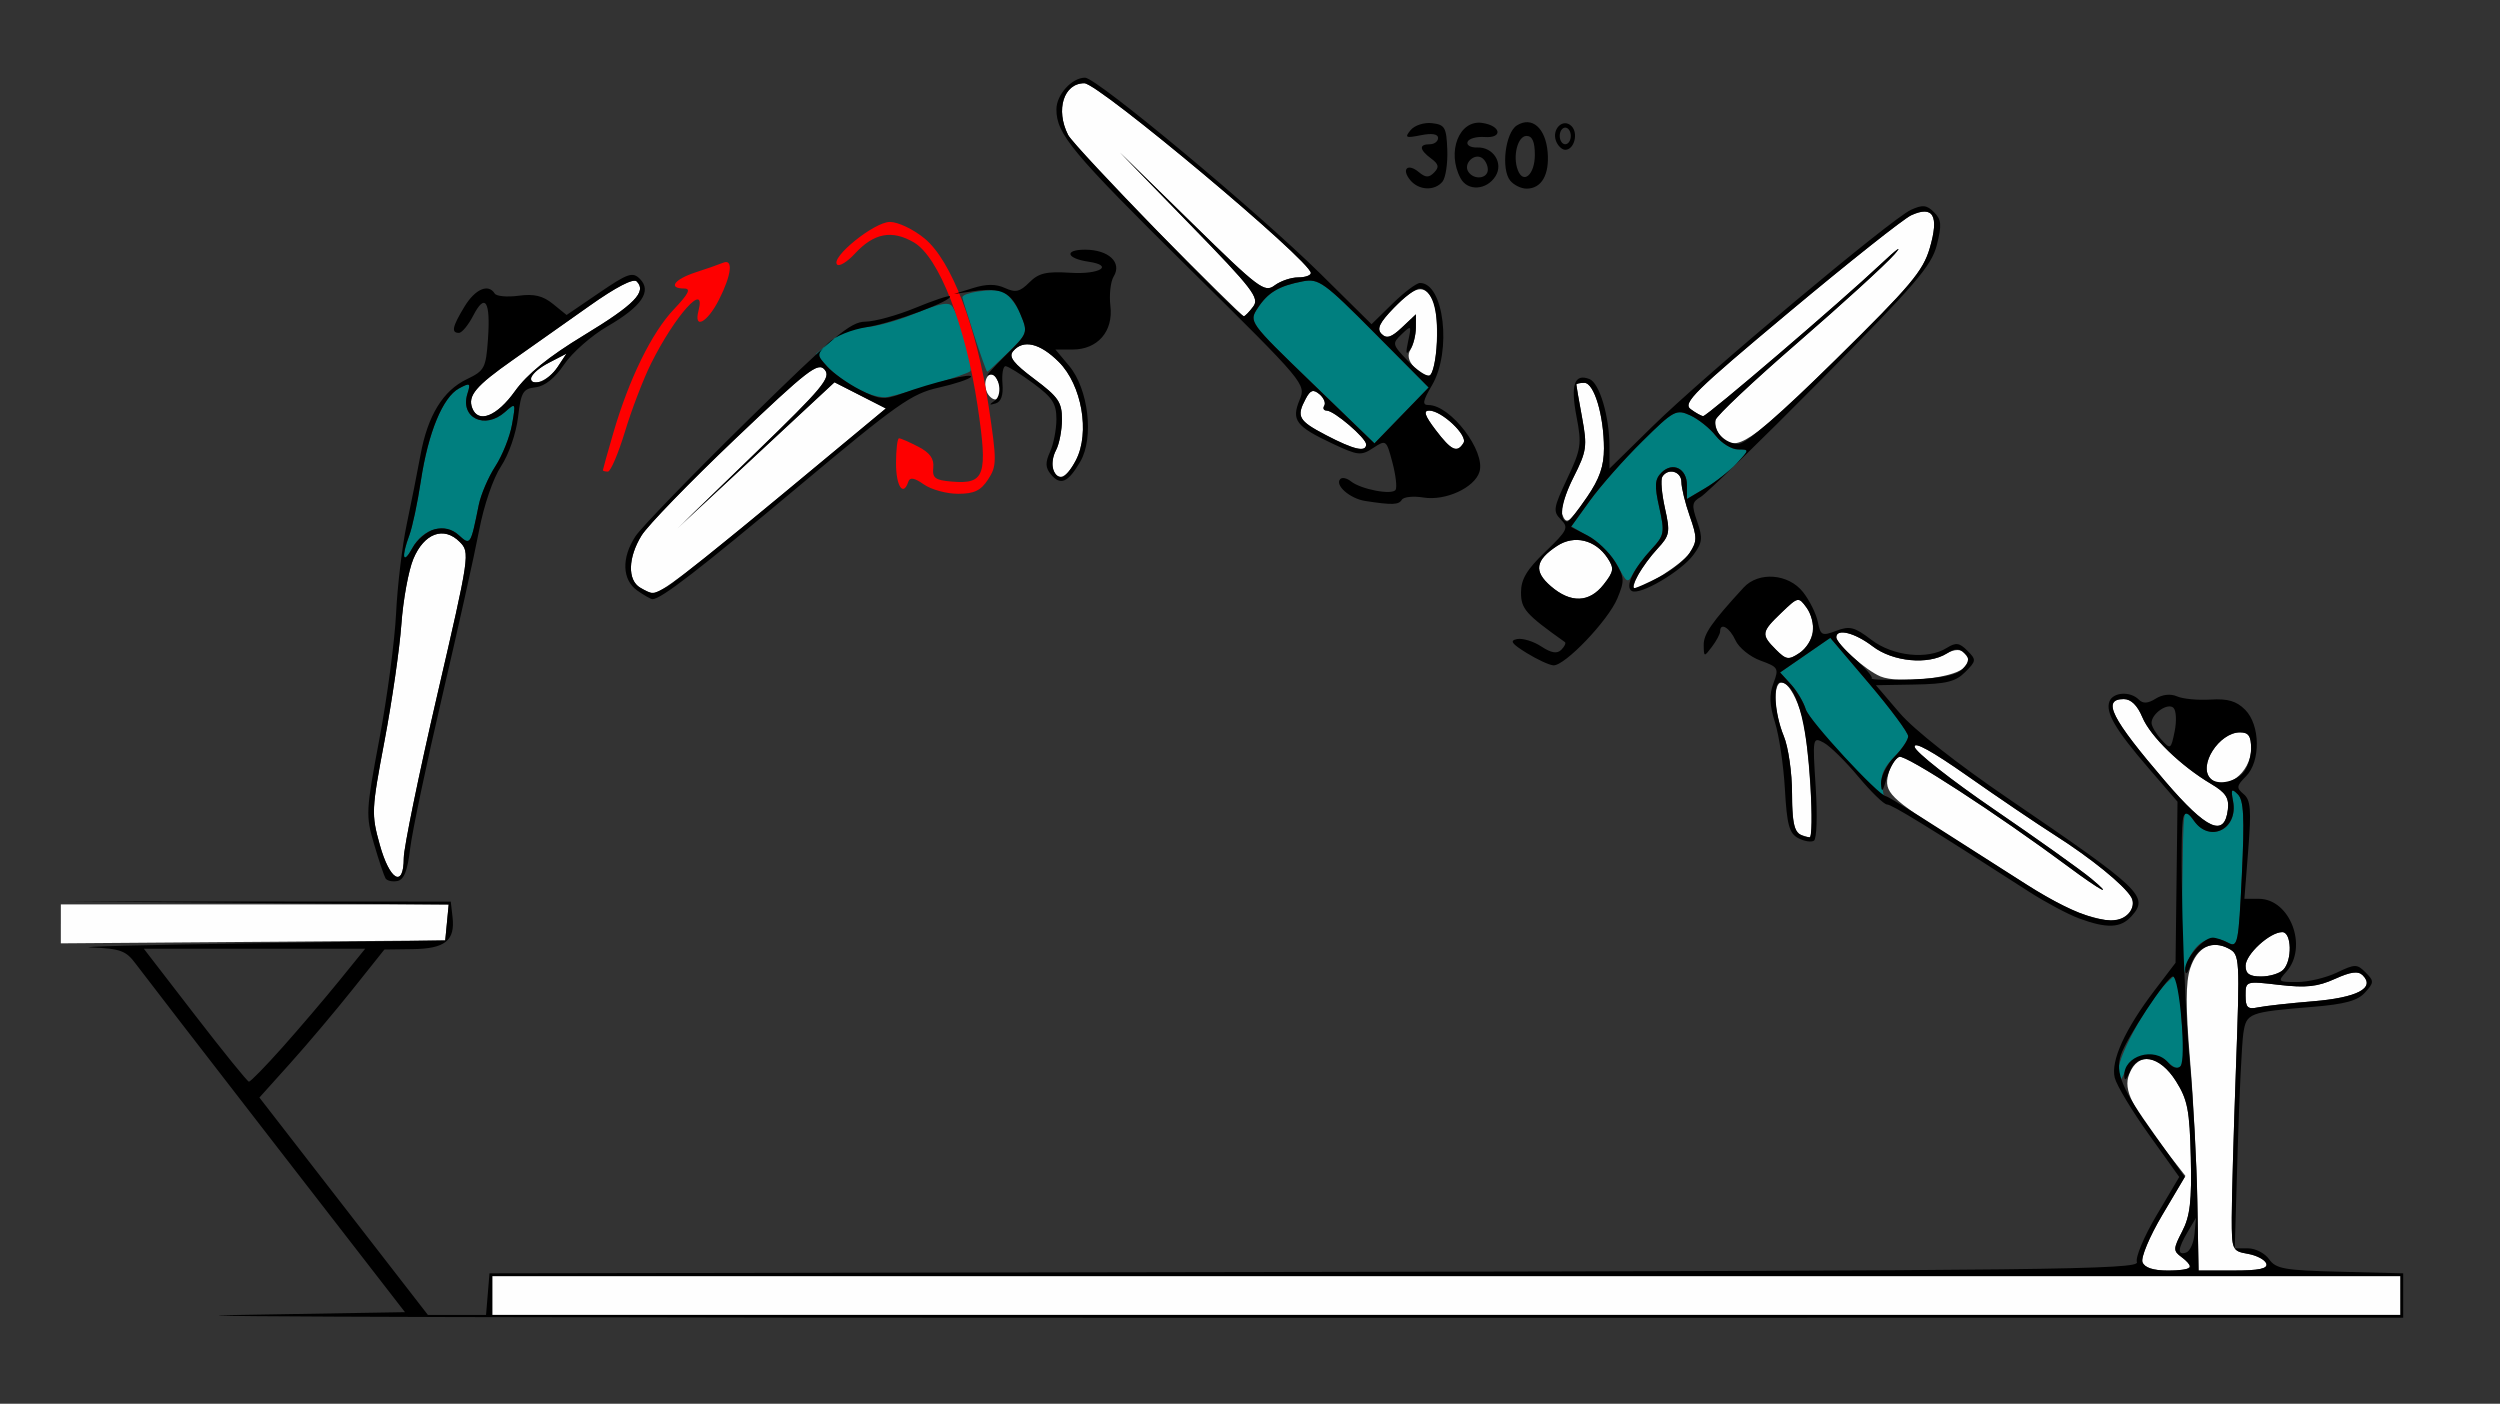 <?xml version="1.0" encoding="UTF-8" standalone="no"?>
<!-- Created with Inkscape (http://www.inkscape.org/) -->

<svg
   xmlns:dc="http://purl.org/dc/elements/1.1/"
   xmlns:cc="http://creativecommons.org/ns#"
   xmlns:rdf="http://www.w3.org/1999/02/22-rdf-syntax-ns#"
   xmlns:svg="http://www.w3.org/2000/svg"
   xmlns="http://www.w3.org/2000/svg"
   xmlns:sodipodi="http://sodipodi.sourceforge.net/DTD/sodipodi-0.dtd"
   xmlns:inkscape="http://www.inkscape.org/namespaces/inkscape"
   id="svg3366"
   version="1.1"
   inkscape:version="0.91 r13725"
   width="422.43"
   height="237.188"
   viewBox="0 0 422.43 237.188"
   sodipodi:docname="bb930403.svg">
  <rect x="0" y="0" width="422.43" height="237.188" fill="#333333" stroke="none"/>
  <defs
     id="defs3370" />
  <sodipodi:namedview
     pagecolor="#ffffff"
     bordercolor="#666666"
     borderopacity="1"
     objecttolerance="10"
     gridtolerance="10"
     guidetolerance="10"
     inkscape:pageopacity="0"
     inkscape:pageshadow="2"
     inkscape:window-width="1763"
     inkscape:window-height="819"
     id="namedview3368"
     showgrid="false"
     inkscape:zoom="1.9109584"
     inkscape:cx="239.71498"
     inkscape:cy="125.87409"
     inkscape:window-x="0"
     inkscape:window-y="0"
     inkscape:window-maximized="0"
     inkscape:current-layer="svg3366" />
  <g
     id="g3376">
    <path
       style="fill:#fefefe"
       d="m 83.178,218.906 0,-3.281 161.215,0 161.215,0 0,3.281 0,3.281 -161.215,0 -161.215,0 0,-3.281 z m 278.84,-5.632 c -0.299,-0.78 1.205,-4.359 3.358,-7.995 l 3.898,-6.582 -2.722,-3.489 c -6.374,-8.169 -7.792,-11.022 -6.792,-13.66 1.472,-3.885 5.085,-3.364 7.92,1.142 1.967,3.125 2.313,4.908 2.503,12.891 0.175,7.372 -0.12,9.919 -1.446,12.477 -1.529,2.948 -1.541,3.305 -0.155,4.322 2.369,1.738 1.811,2.308 -2.256,2.308 -2.495,0 -3.95,-0.477 -4.308,-1.413 z m 9.28,-10.073 c -0.109,-6.315 -0.663,-17.085 -1.232,-23.931 -0.766,-9.213 -0.76,-13.283 0.021,-15.658 1.182,-3.592 3.656,-4.852 6.514,-3.318 1.86,0.998 1.889,1.493 1.204,20.443 -0.386,10.681 -0.702,21.944 -0.702,25.031 0,5.464 0.071,5.624 2.727,6.094 1.5,0.265 2.902,1.01 3.115,1.654 0.284,0.855 -1.21,1.171 -5.53,1.17 l -5.919,-0.002 -0.197,-11.483 z m 8.141,-34.994 c 0,-2.451 0.007,-2.453 5.696,-1.791 4.497,0.524 6.471,0.313 9.377,-1.002 2.725,-1.233 3.954,-1.391 4.732,-0.611 2.146,2.153 -0.964,3.775 -8.408,4.387 -3.955,0.325 -8.137,0.789 -9.293,1.03 -1.757,0.367 -2.103,0.036 -2.103,-2.014 z m 0,-5.014 c 0,-1.936 4.093,-5.693 6.201,-5.693 1.598,0 1.714,4.81 0.154,6.375 -0.617,0.619 -2.299,1.125 -3.738,1.125 -1.961,0 -2.617,-0.453 -2.617,-1.807 z m -369.159,-7.087 0,-3.293 32.769,0 32.769,0 -0.293,3.047 -0.293,3.047 -32.477,0.247 -32.477,0.247 0,-3.293 z m 341.012,-1.861 c -1.859,-0.686 -5.644,-2.7 -8.411,-4.474 -2.767,-1.774 -8.605,-5.478 -12.974,-8.23 -10.617,-6.689 -11.605,-7.666 -10.842,-10.715 0.34,-1.358 1.172,-2.682 1.849,-2.943 1.08,-0.416 16.528,9.617 28.576,18.559 5.572,4.136 7.832,5.313 3.845,2.003 -1.765,-1.465 -9.125,-6.708 -16.355,-11.651 -7.23,-4.943 -13.285,-9.702 -13.454,-10.576 -0.201,-1.037 2.901,0.665 8.927,4.896 5.079,3.567 11.736,8.076 14.794,10.021 6.066,3.858 11.657,8.403 12.876,10.465 1.04,1.76 -0.954,4.043 -3.459,3.959 -1.094,-0.036 -3.51,-0.628 -5.369,-1.314 z M 64.17,142.734 c -1.437,-5.174 -1.405,-5.88 0.808,-17.578 1.268,-6.703 2.548,-15.562 2.845,-19.688 0.297,-4.125 1.207,-9.091 2.024,-11.036 1.823,-4.343 5.143,-5.564 7.821,-2.878 1.771,1.777 1.719,2.131 -3.823,26.05 -3.091,13.337 -5.619,25.66 -5.619,27.384 0,5.136 -2.367,3.819 -4.055,-2.255 z m 239.802,-1.793 c -0.774,-0.313 -1.168,-2.624 -1.168,-6.843 0,-3.541 -0.623,-7.864 -1.402,-9.736 C 300.631,122.512 300,119.719 300,118.155 c 0,-4.863 2.698,-3.183 4.468,2.782 1.16,3.91 2.229,20.657 1.312,20.551 -0.352,-0.041 -1.166,-0.287 -1.808,-0.547 z m 61.916,-8.894 c -9.161,-10.684 -10.794,-13.922 -7.022,-13.922 1.213,0 2.299,1.061 3.132,3.062 1.356,3.256 6.496,8.242 11.626,11.278 2.456,1.454 3.053,2.361 2.829,4.298 -0.555,4.801 -3.551,3.464 -10.564,-4.716 z m 7.632,-0.485 c -2.16,-2.167 1.441,-7.812 4.984,-7.812 1.444,0 1.869,0.625 1.869,2.746 0,4.129 -4.484,7.444 -6.854,5.067 z M 317.757,114.303 c -2.557,-1.065 -7.477,-5.451 -7.477,-6.666 0,-1.521 3.165,-0.709 6.158,1.582 3.4,2.602 9.369,3.171 12.523,1.195 2.551,-1.598 4.853,0.465 2.774,2.486 -1.775,1.726 -10.983,2.65 -13.979,1.403 z m -17.689,-4.547 c -2.53,-2.538 -2.467,-2.961 0.935,-6.221 2.827,-2.709 2.895,-2.723 4.245,-0.879 1.84,2.514 1.285,6.046 -1.209,7.698 -1.828,1.21 -2.231,1.15 -3.972,-0.597 z M 262.045,99.054 c -2.924,-2.523 -2.634,-4.382 1.061,-6.811 2.905,-1.91 6.487,-1.044 8.532,2.063 1.138,1.729 1.06,2.258 -0.662,4.453 -2.427,3.095 -5.566,3.199 -8.931,0.295 z m -153.868,0.246 c -2.172,-1.269 -2.072,-5.09 0.232,-8.828 1.027,-1.667 8.128,-8.99 15.78,-16.274 12.347,-11.753 14.054,-13.073 15.166,-11.73 1.1,1.33 -0.337,3.053 -11.808,14.164 l -13.061,12.65 13.256,-12.346 13.256,-12.346 4.344,2.214 4.344,2.214 -17.442,14.475 c -15.765,13.084 -20.562,16.743 -21.964,16.757 -0.257,0.003 -1.203,-0.425 -2.103,-0.951 z m 168.539,-2.034 c 0.595,-1.16 2.098,-3.204 3.34,-4.542 2.089,-2.25 2.184,-2.766 1.27,-6.858 -0.544,-2.434 -0.746,-4.819 -0.448,-5.301 0.957,-1.553 3.233,-0.932 3.233,0.881 0,0.966 0.636,3.564 1.413,5.773 1.263,3.59 1.261,4.247 -0.014,6.2 -1.211,1.854 -7.643,5.958 -9.338,5.958 -0.296,0 -0.051,-0.949 0.544,-2.109 z M 263.926,86.814 c -0.276,-0.721 0.596,-3.484 1.937,-6.14 2.251,-4.457 2.364,-5.235 1.466,-10.111 -0.535,-2.905 -0.973,-5.416 -0.973,-5.579 0,-0.163 0.611,-0.297 1.358,-0.297 1.653,0 3.303,5.522 3.31,11.081 0.004,2.986 -0.743,5.141 -2.843,8.203 -3.109,4.532 -3.506,4.798 -4.254,2.842 z m -85.99,-7.522 c -0.28,-0.733 -0.057,-2.182 0.497,-3.22 0.554,-1.038 1.007,-3.383 1.007,-5.211 0,-2.895 -0.6,-3.774 -4.641,-6.801 -3.579,-2.681 -4.409,-3.757 -3.624,-4.706 1.703,-2.058 4.556,-1.388 7.755,1.821 3.871,3.883 5.271,11.933 2.882,16.569 -1.598,3.1 -3.058,3.683 -3.874,1.547 z m 46.129,-5.76 c -4.673,-2.44 -5.056,-3.125 -3.439,-6.154 0.795,-1.489 1.272,-1.647 2.326,-0.77 0.73,0.607 1.096,1.478 0.814,1.936 -0.282,0.457 -0.099,0.831 0.406,0.831 1.246,0 6.669,4.642 6.669,5.708 0,1.386 -2.05,0.917 -6.776,-1.551 z m 18.521,-0.876 c -1.841,-2.421 -2.129,-3.281 -1.098,-3.281 2.114,0 6.579,4.211 5.802,5.471 -1.079,1.752 -2.051,1.299 -4.704,-2.19 z m 48.105,0.983 c -0.619,-0.749 -0.986,-1.952 -0.815,-2.673 0.171,-0.722 6.409,-6.595 13.862,-13.051 7.453,-6.457 14.807,-13.164 16.342,-14.905 1.535,-1.741 0.483,-0.99 -2.336,1.67 -6.624,6.247 -29.268,25.626 -29.948,25.63 -0.287,0.002 -1.239,-0.524 -2.116,-1.169 -1.405,-1.033 0.57,-2.98 16.666,-16.436 10.043,-8.396 19.312,-15.746 20.599,-16.334 3.73,-1.705 4.736,0.072 3.136,5.542 -1.141,3.903 -3.225,6.375 -15.838,18.791 -14.523,14.296 -17.045,15.965 -19.551,12.936 z M 79.799,68.963 c -0.803,-2.099 0.578,-3.738 6.866,-8.154 3.203,-2.249 9.021,-6.354 12.928,-9.122 4.486,-3.178 7.431,-4.704 7.992,-4.141 1.748,1.754 -0.371,3.92 -8.904,9.099 -6.004,3.644 -9.588,6.549 -11.674,9.463 -3.042,4.249 -6.196,5.499 -7.207,2.856 z m 86.911,-2.825 c -0.763,-1.994 0.59,-3.88 1.617,-2.254 1.102,1.745 1.034,3.616 -0.132,3.616 -0.53,0 -1.198,-0.613 -1.485,-1.361 z M 89.72,63.843 c 0,-0.54 1.351,-1.683 3.002,-2.539 l 3.002,-1.557 -1.478,2.236 c -1.542,2.334 -4.525,3.56 -4.525,1.86 z M 238.998,62.111 c -1.042,-1.155 -1.245,-2.121 -0.647,-3.07 0.48,-0.762 0.879,-2.408 0.887,-3.658 l 0.014,-2.273 -2.349,2.214 c -1.81,1.706 -2.603,1.959 -3.456,1.103 -0.853,-0.856 -0.38,-1.864 2.065,-4.394 3.631,-3.758 5.122,-4.073 6.557,-1.384 1.253,2.348 0.824,12.362 -0.549,12.815 -0.552,0.182 -1.687,-0.427 -2.523,-1.354 z M 195.65,39.141 c -7.777,-7.863 -14.606,-15.218 -15.176,-16.345 -2.151,-4.256 -0.74,-8.734 2.752,-8.734 2.407,0 38.269,30.049 38.269,32.065 0,0.411 -0.971,0.747 -2.158,0.747 -1.187,0 -2.974,0.611 -3.972,1.358 -1.69,1.265 -2.643,0.545 -13.964,-10.547 L 189.252,25.781 201.12,37.969 c 10.552,10.837 11.732,12.369 10.645,13.828 -0.673,0.902 -1.392,1.641 -1.599,1.641 -0.207,0 -6.739,-6.434 -14.516,-14.297 z"
       id="path3386"
       inkscape:connector-curvature="0" />
    <path
       style="fill:#007f7f"
       d="m 357.958,180.882 c -0.016,-2.749 5.607,-12.709 8.599,-15.234 1.859,-1.568 2.023,-2.66 2.182,-14.531 0.212,-15.754 0.114,-15.097 1.874,-12.575 2.754,3.944 7.628,1.653 6.712,-3.155 -0.391,-2.053 -0.264,-2.236 0.805,-1.164 1.003,1.007 1.146,3.861 0.679,13.638 -0.56,11.737 -0.679,12.317 -2.352,11.419 -5.149,-2.764 -8.786,3.49 -7.81,13.429 0.723,7.364 0.154,9.044 -2.308,6.809 -2.315,-2.102 -5.762,-1.42 -7.19,1.421 l -1.178,2.344 -0.014,-2.399 z m -45.972,-52.484 c -3.431,-3.564 -6.529,-7.439 -6.883,-8.611 -0.355,-1.172 -1.47,-3.038 -2.48,-4.145 l -1.835,-2.014 4.24,-2.926 4.24,-2.926 6.581,7.752 c 3.62,4.264 6.581,8.26 6.581,8.882 4e-5,0.621 -1.096,2.228 -2.435,3.572 -1.706,1.712 -2.304,3.127 -1.999,4.73 0.24,1.258 0.389,2.26 0.332,2.227 -0.057,-0.034 -2.911,-2.977 -6.343,-6.54 z m -38.572,-32.679 c -0.862,-1.672 -2.991,-3.882 -4.732,-4.913 l -3.165,-1.873 3.165,-4.389 c 1.741,-2.414 5.698,-6.89 8.793,-9.947 5.339,-5.273 5.757,-5.499 8.132,-4.414 1.377,0.629 3.317,2.181 4.311,3.449 0.994,1.267 2.691,2.304 3.771,2.304 1.932,0 1.929,0.038 -0.239,2.352 -1.212,1.294 -3.598,3.178 -5.303,4.187 l -3.1,1.835 0,-2.342 c 0,-2.822 -2.424,-4.003 -4.318,-2.103 -1.122,1.125 -1.187,2.191 -0.358,5.898 0.939,4.203 0.851,4.698 -1.237,6.958 -1.236,1.338 -2.676,3.244 -3.201,4.234 -0.88,1.663 -1.073,1.567 -2.52,-1.238 z M 68.262,94.045 c -0.021,-0.611 0.384,-2.222 0.899,-3.581 0.515,-1.359 1.395,-5.499 1.955,-9.202 1.238,-8.177 3.709,-14.164 6.455,-15.638 1.857,-0.997 1.987,-0.914 1.413,0.902 -1.288,4.071 2.943,6.123 6.356,3.082 1.806,-1.609 1.828,-1.569 1.179,2.109 -0.364,2.062 -1.632,5.243 -2.818,7.067 -1.186,1.824 -2.451,4.778 -2.811,6.562 -1.374,6.811 -1.405,6.858 -3.366,5.078 -2.358,-2.141 -6.061,-1.118 -7.836,2.164 -0.763,1.411 -1.405,2.066 -1.425,1.455 z M 221.621,64.647 c -10.574,-10.224 -10.615,-10.281 -9.112,-12.582 1.738,-2.66 3.604,-3.765 7.657,-4.533 2.656,-0.503 3.581,0.164 12.055,8.697 l 9.179,9.242 -4.579,4.723 -4.579,4.723 -10.622,-10.271 z m -76.762,1.068 c -1.8,-0.974 -4.109,-2.698 -5.131,-3.832 l -1.859,-2.061 2.613,-2.255 c 1.559,-1.345 3.818,-2.264 5.599,-2.277 1.642,-0.012 5.491,-1.055 8.553,-2.318 4.216,-1.739 5.749,-2.018 6.312,-1.15 1.248,1.924 3.569,10.337 3.006,10.901 -0.514,0.516 -10.206,3.542 -13.952,4.356 -1.028,0.224 -3.342,-0.39 -5.141,-1.364 z m 19.759,-9.016 c -1.1,-3.362 -2.001,-6.27 -2.001,-6.461 0,-0.784 4.961,-1.523 6.637,-0.989 0.993,0.316 2.408,2.021 3.144,3.789 1.317,3.163 1.285,3.266 -2.028,6.494 -1.852,1.804 -3.454,3.28 -3.56,3.28 -0.106,0 -1.093,-2.751 -2.193,-6.113 z"
       id="path3382"
       inkscape:connector-curvature="0" />
    <path
       style="fill:#fe0000"
       d="m 156.108,81.855 c -1.597,-1.122 -2.36,-1.259 -2.622,-0.469 -0.866,2.606 -2.083,0.792 -2.083,-3.105 0,-2.32 0.231,-4.219 0.514,-4.219 0.283,0 1.748,0.64 3.257,1.423 1.95,1.012 2.68,2.028 2.524,3.516 -0.186,1.774 0.291,2.136 3.131,2.374 5.609,0.472 6.116,-1.028 4.345,-12.853 -2.032,-13.565 -6.532,-25.102 -10.752,-27.561 -3.718,-2.167 -6.745,-1.591 -9.968,1.895 -1.282,1.387 -2.632,2.22 -3,1.851 C 140.271,43.522 147.723,37.5 150.372,37.5 c 1.369,0 3.992,1.256 5.876,2.813 4.523,3.74 8.796,14.926 10.8,28.275 1.401,9.33 1.395,10.156 -0.085,12.422 -1.24,1.898 -2.351,2.427 -5.094,2.427 -1.93,0 -4.522,-0.712 -5.761,-1.582 z m -54.238,-2.405 c 0,-0.131 0.798,-2.978 1.773,-6.328 2.648,-9.098 6.479,-16.914 10.222,-20.856 2.493,-2.626 2.935,-3.516 1.746,-3.516 -2.792,0 -1.711,-1.539 1.913,-2.725 1.928,-0.631 4.03,-1.365 4.673,-1.633 1.74,-0.724 1.42,2.063 -0.72,6.27 -1.964,3.862 -4.301,5.107 -3.449,1.838 1.33,-5.101 -3.956,0.786 -8.019,8.93 -1.293,2.591 -3.273,7.759 -4.401,11.484 -1.128,3.725 -2.43,6.773 -2.894,6.773 -0.464,0 -0.844,-0.107 -0.844,-0.237 z"
       id="path3380"
       inkscape:connector-curvature="0" />
    <path
       style="fill:#000000"
       d="M 39.12,222.209 68.427,221.719 46.596,193.527 C 34.59,178.021 23.931,164.205 22.909,162.824 c -1.613,-2.181 -2.596,-2.54 -7.477,-2.727 -3.091,-0.119 9.1,-0.435 27.091,-0.703 l 32.71,-0.487 0.292,-3.035 0.292,-3.035 -32.769,-0.265 -32.769,-0.265 32.944,0.018 32.944,0.018 0.301,2.635 c 0.451,3.949 -1.263,5.325 -6.724,5.398 l -4.792,0.064 -5.368,6.733 c -2.952,3.703 -7.705,9.331 -10.561,12.507 l -5.192,5.775 14.236,18.366 14.236,18.366 4.913,0 4.913,0 0.29,-3.516 0.29,-3.516 139.455,-0.237 c 123.672,-0.211 139.394,-0.397 138.916,-1.647 -0.297,-0.775 1.191,-4.332 3.306,-7.903 l 3.845,-6.493 -5.155,-7.208 c -2.835,-3.964 -5.419,-8.263 -5.742,-9.554 -0.711,-2.843 1.727,-8.198 6.718,-14.755 l 3.556,-4.671 0.165,-13.61 0.165,-13.61 -4.853,-5.625 c -5.636,-6.533 -7.357,-9.464 -6.645,-11.323 0.602,-1.574 3.506,-1.761 4.944,-0.319 0.725,0.728 1.536,0.686 2.867,-0.148 1.147,-0.718 2.528,-0.865 3.615,-0.383 0.968,0.429 3.512,0.671 5.654,0.539 2.917,-0.18 4.383,0.249 5.841,1.712 2.58,2.588 2.656,8.741 0.14,11.265 -1.603,1.608 -1.646,1.946 -0.383,2.998 1.175,0.978 1.31,2.628 0.773,9.438 l -0.651,8.252 2.436,0 c 5.314,0 8.382,8.187 4.627,12.348 -1.471,1.631 -1.382,1.714 1.837,1.714 1.861,0 4.879,-0.715 6.705,-1.589 3.097,-1.482 3.426,-1.484 4.876,-0.029 1.45,1.454 1.443,1.683 -0.098,3.391 -1.249,1.384 -3.402,1.975 -8.816,2.42 -10.863,0.892 -11.224,1.03 -11.746,4.486 -0.252,1.672 -0.681,10.528 -0.953,19.68 l -0.494,16.641 2.261,0 c 1.243,0 2.84,0.829 3.547,1.843 1.13,1.619 2.583,1.875 11.969,2.109 l 10.682,0.267 0,3.75 0,3.75 -198.131,0.021 c -108.972,0.012 -184.943,-0.199 -168.824,-0.469 z m 366.488,-3.302 0,-3.281 -161.215,0 -161.215,0 0,3.281 0,3.281 161.215,0 161.215,0 0,-3.281 z m -35.514,-4.819 c 0,-0.33 -0.68,-1.099 -1.512,-1.709 -1.387,-1.017 -1.374,-1.375 0.155,-4.322 1.326,-2.557 1.621,-5.104 1.446,-12.477 -0.19,-7.982 -0.536,-9.765 -2.503,-12.891 -2.701,-4.293 -6.436,-5.016 -7.838,-1.518 -0.518,1.294 -0.868,1.548 -0.904,0.656 -0.141,-3.45 5.14,-5.05 7.45,-2.257 0.706,0.854 1.54,1.101 2.035,0.605 C 369.468,179.127 368.274,165 367.14,165 c -0.952,0 -7.906,10.524 -8.78,13.286 -0.954,3.016 0.21,5.774 5.652,13.382 l 5.155,7.208 -3.845,6.493 c -2.121,3.581 -3.603,7.126 -3.305,7.906 0.358,0.936 1.813,1.413 4.308,1.413 2.072,0 3.768,-0.27 3.768,-0.6 z m 12.851,-0.572 c -0.214,-0.645 -1.616,-1.389 -3.115,-1.654 -2.655,-0.47 -2.727,-0.63 -2.727,-6.094 0,-3.086 0.316,-14.35 0.702,-25.031 0.685,-18.949 0.656,-19.444 -1.204,-20.443 -2.666,-1.431 -5.281,-0.348 -6.371,2.639 -0.592,1.622 -0.951,1.945 -0.998,0.895 -0.08,-1.777 3.044,-5.391 4.661,-5.391 0.548,0 1.745,0.402 2.661,0.894 1.546,0.83 1.708,0.007 2.255,-11.471 0.466,-9.777 0.324,-12.631 -0.679,-13.638 -1.069,-1.072 -1.196,-0.889 -0.805,1.164 0.893,4.687 -3.942,7.121 -6.596,3.321 -0.947,-1.356 -1.469,-1.562 -1.785,-0.703 -0.752,2.044 -0.042,29.604 1.069,41.527 0.577,6.188 1.146,16.628 1.265,23.201 l 0.217,11.951 5.919,0.002 c 4.32,9.4e-4 5.814,-0.315 5.53,-1.17 z m -12.136,-4.994 0.248,-2.74 -1.383,2.344 c -1.713,2.903 -1.802,4.022 -0.281,3.521 0.643,-0.212 1.28,-1.618 1.416,-3.125 z M 47.741,176.953 c 2.87,-3.222 7.185,-8.285 9.59,-11.249 l 4.372,-5.391 -18.7,0 -18.7,0 8.643,11.21 c 4.753,6.166 8.853,11.228 9.11,11.249 0.257,0.021 2.815,-2.597 5.685,-5.82 z m 343.094,-7.762 c 7.445,-0.612 10.554,-2.234 8.408,-4.387 -0.778,-0.781 -2.006,-0.622 -4.732,0.611 -2.906,1.315 -4.88,1.525 -9.377,1.002 -5.689,-0.662 -5.696,-0.66 -5.696,1.791 0,2.05 0.346,2.381 2.103,2.014 1.157,-0.242 5.339,-0.706 9.293,-1.03 z m -5.041,-5.316 c 1.56,-1.565 1.443,-6.375 -0.154,-6.375 -2.108,0 -6.201,3.758 -6.201,5.693 0,1.354 0.656,1.807 2.617,1.807 1.439,0 3.121,-0.506 3.738,-1.125 z m -9.342,-27.112 c 0.224,-1.938 -0.373,-2.845 -2.829,-4.298 -5.13,-3.036 -10.269,-8.022 -11.626,-11.278 -0.833,-2 -1.919,-3.062 -3.132,-3.062 -3.772,0 -2.139,3.238 7.022,13.922 7.014,8.18 10.009,9.517 10.564,4.716 z m 2.453,-6.049 c 0.808,-0.81 1.469,-2.709 1.469,-4.219 0,-2.121 -0.425,-2.746 -1.869,-2.746 -3.543,0 -7.145,5.645 -4.984,7.812 1.101,1.105 3.873,0.668 5.385,-0.848 z m -11.638,-11.096 c -0.931,-0.951 -3.716,0.947 -3.716,2.532 0,0.541 0.732,1.795 1.627,2.787 1.585,1.757 1.644,1.722 2.274,-1.332 0.356,-1.725 0.273,-3.519 -0.185,-3.987 z m -15.975,35.564 c -1.859,-0.686 -5.644,-2.705 -8.411,-4.485 -17.152,-11.037 -23.213,-14.76 -24.028,-14.76 -0.507,0 -2.692,-2.121 -4.855,-4.712 -2.163,-2.592 -4.791,-5.173 -5.84,-5.736 -1.872,-1.005 -1.897,-0.866 -1.356,7.508 0.31,4.803 0.178,8.763 -0.302,9.061 -0.469,0.291 -1.671,0.09 -2.671,-0.446 -1.497,-0.803 -1.89,-2.258 -2.228,-8.246 -0.226,-3.999 -0.978,-9.072 -1.671,-11.274 -0.941,-2.987 -1.007,-4.676 -0.262,-6.657 0.943,-2.507 0.821,-2.719 -2.195,-3.813 -1.757,-0.637 -3.657,-2.177 -4.222,-3.421 -0.983,-2.164 -2.597,-3.099 -2.597,-1.504 0,0.417 -0.617,1.577 -1.372,2.578 -1.339,1.776 -1.373,1.769 -1.402,-0.273 -0.026,-1.873 1.321,-3.815 6.746,-9.72 2.525,-2.749 7.588,-2.36 10.044,0.773 1.101,1.404 2.225,3.672 2.498,5.039 0.458,2.295 0.697,2.41 3.123,1.491 2.269,-0.859 3.077,-0.651 5.919,1.523 3.631,2.778 9.501,3.406 12.759,1.365 1.524,-0.955 2.12,-0.874 3.462,0.472 1.538,1.543 1.52,1.728 -0.366,3.619 -1.619,1.624 -3.197,2.014 -8.535,2.106 l -6.548,0.113 4.008,4.688 c 2.426,2.837 9.712,8.573 18.458,14.531 22.493,15.323 23.714,16.492 20.709,19.823 -1.817,2.014 -4.129,2.108 -8.866,0.359 z m 8.48,-0.914 c 0.661,-0.798 0.804,-1.897 0.348,-2.668 -1.219,-2.062 -6.81,-6.607 -12.876,-10.465 -3.058,-1.945 -9.715,-6.454 -14.794,-10.021 -6.026,-4.231 -9.128,-5.933 -8.927,-4.896 0.169,0.874 6.224,5.633 13.454,10.576 7.23,4.943 14.59,10.186 16.355,11.651 3.988,3.311 1.728,2.133 -3.845,-2.003 -12.007,-8.912 -27.493,-18.976 -28.565,-18.563 -0.672,0.259 -1.621,1.861 -2.109,3.561 -0.697,2.424 -0.907,2.627 -0.973,0.939 -0.046,-1.184 0.967,-3.207 2.252,-4.496 1.285,-1.289 2.336,-2.852 2.336,-3.473 -6e-5,-0.621 -2.962,-4.618 -6.581,-8.882 l -6.581,-7.752 -4.24,2.926 -4.24,2.926 1.835,2.014 c 1.009,1.108 2.132,2.993 2.494,4.19 0.577,1.905 12.337,14.649 13.575,14.71 0.257,0.013 4.402,2.547 9.211,5.631 4.809,3.084 11.326,7.248 14.483,9.253 9.2,5.842 15.181,7.508 17.387,4.842 z m -53.841,-21.377 c -0.63,-11.173 -2.493,-17.578 -5.111,-17.578 -1.299,0 -0.954,5.363 0.582,9.051 0.779,1.871 1.402,6.194 1.402,9.736 0,5.963 0.457,7.098 2.977,7.39 0.352,0.041 0.42,-3.828 0.151,-8.598 z m 25.684,-19.828 c 1.174,-1.178 1.243,-1.726 0.33,-2.642 -0.909,-0.912 -1.537,-0.914 -2.985,-0.007 -3.154,1.976 -9.123,1.406 -12.523,-1.195 -3.056,-2.338 -6.158,-3.096 -6.158,-1.504 0,0.462 1.441,2.11 3.203,3.662 1.762,1.552 3.011,3.015 2.775,3.251 -0.235,0.236 2.79,0.315 6.723,0.175 5.015,-0.178 7.594,-0.698 8.633,-1.741 z m -25.268,-6.294 c 0.15,-1.231 -0.344,-3.082 -1.099,-4.112 -1.35,-1.844 -1.418,-1.83 -4.245,0.879 -3.402,3.26 -3.466,3.683 -0.935,6.221 1.741,1.746 2.144,1.807 3.972,0.597 1.119,-0.741 2.157,-2.354 2.308,-3.585 z M 65.139,148.411 c -0.251,-0.415 -1.124,-3.022 -1.94,-5.793 -1.421,-4.824 -1.382,-5.58 0.918,-17.812 1.321,-7.026 2.587,-16.572 2.813,-21.212 0.226,-4.641 1.033,-11.391 1.793,-15 0.76,-3.609 1.81,-8.893 2.333,-11.742 1.219,-6.638 3.802,-10.854 7.83,-12.781 2.993,-1.432 3.222,-1.867 3.568,-6.785 0.449,-6.393 -0.478,-7.864 -2.493,-3.956 -0.828,1.606 -1.915,2.92 -2.416,2.92 -1.343,0 -1.119,-1.052 0.948,-4.453 1.799,-2.96 4.032,-3.924 5.095,-2.199 0.287,0.467 2.106,0.635 4.042,0.375 2.621,-0.353 4.105,0.002 5.813,1.39 l 2.294,1.864 5.5,-3.747 c 4.876,-3.322 5.658,-3.588 6.895,-2.348 2.065,2.071 0.284,4.668 -5.5,8.018 -2.677,1.55 -5.959,4.436 -7.293,6.413 -1.578,2.338 -3.267,3.693 -4.834,3.878 -2.147,0.254 -2.469,0.803 -2.973,5.07 -0.32,2.708 -1.566,6.303 -2.872,8.283 -1.341,2.032 -2.896,6.585 -3.713,10.868 -0.773,4.054 -3.575,16.652 -6.225,27.995 -2.65,11.344 -5.092,22.94 -5.425,25.77 -0.44,3.729 -1.032,5.227 -2.155,5.443 -0.852,0.164 -1.754,-0.042 -2.004,-0.457 z m 3.086,-3.422 c 0,-1.724 2.529,-14.047 5.619,-27.384 5.543,-23.919 5.595,-24.273 3.823,-26.05 -2.678,-2.686 -5.998,-1.465 -7.821,2.878 -0.816,1.945 -1.727,6.911 -2.024,11.036 -0.297,4.125 -1.577,12.984 -2.845,19.688 -2.212,11.698 -2.245,12.404 -0.808,17.578 1.687,6.075 4.055,7.392 4.055,2.255 z m 5.201,-55.558 c 1.564,-0.394 2.935,-0.061 4.097,0.994 1.961,1.78 1.992,1.733 3.366,-5.078 0.36,-1.785 1.625,-4.738 2.811,-6.562 1.186,-1.824 2.454,-5.005 2.818,-7.067 0.649,-3.678 0.627,-3.718 -1.179,-2.109 -3.413,3.041 -7.644,0.989 -6.356,-3.082 0.575,-1.816 0.445,-1.899 -1.413,-0.902 -2.747,1.475 -5.218,7.461 -6.455,15.638 -0.56,3.702 -1.44,7.843 -1.955,9.202 -1.398,3.69 -1.059,5.058 0.527,2.126 0.763,-1.411 2.446,-2.833 3.739,-3.158 z M 87.006,66.108 c 2.086,-2.914 5.67,-5.819 11.674,-9.463 8.533,-5.179 10.653,-7.345 8.904,-9.099 -0.561,-0.562 -3.506,0.964 -7.992,4.141 -3.907,2.767 -9.725,6.872 -12.928,9.122 -6.288,4.416 -7.669,6.056 -6.866,8.154 1.011,2.643 4.165,1.393 7.207,-2.856 z m 7.239,-4.125 1.478,-2.236 -3.002,1.557 c -3.137,1.627 -4.108,3.741 -1.478,3.218 0.838,-0.167 2.189,-1.309 3.002,-2.539 z m 163.701,48.343 c -2.557,-1.579 -2.903,-2.09 -1.59,-2.344 0.924,-0.178 2.755,0.383 4.07,1.247 1.707,1.122 2.678,1.283 3.396,0.562 0.553,-0.555 0.824,-1.139 0.601,-1.297 -6.629,-4.713 -7.414,-5.602 -7.414,-8.389 0,-2.233 0.973,-3.86 4.111,-6.877 3.761,-3.615 3.985,-4.079 2.623,-5.445 -1.362,-1.366 -1.271,-1.954 1.067,-6.903 2.359,-4.993 2.48,-5.803 1.573,-10.51 -1.032,-5.357 -0.358,-7.306 2.186,-6.326 1.702,0.655 3.38,6.305 3.387,11.404 l 0.006,3.728 7.243,-7.111 c 8.823,-8.662 40.361,-35.087 43.693,-36.61 1.976,-0.903 2.671,-0.831 3.901,0.402 1.257,1.261 1.332,2.15 0.469,5.557 -0.885,3.494 -3.6,6.654 -19.601,22.806 -10.216,10.312 -19.344,19.195 -20.284,19.74 -1.505,0.871 -1.577,1.375 -0.596,4.196 0.962,2.769 0.876,3.529 -0.629,5.573 -2.089,2.836 -9.11,6.951 -10.446,6.123 -1.18,-0.731 0.253,-3.725 3.411,-7.127 2.1,-2.263 2.188,-2.75 1.248,-6.958 -0.828,-3.707 -0.763,-4.773 0.358,-5.898 1.894,-1.9 4.318,-0.719 4.318,2.103 l 0,2.342 3.1,-1.835 c 1.705,-1.009 4.091,-2.893 5.303,-4.187 2.167,-2.314 2.171,-2.352 0.239,-2.352 -1.08,0 -2.777,-1.037 -3.771,-2.304 -0.994,-1.267 -2.934,-2.819 -4.311,-3.449 -2.375,-1.086 -2.793,-0.859 -8.132,4.414 -3.096,3.057 -7.068,7.555 -8.827,9.994 l -3.199,4.436 2.831,1.469 c 1.557,0.808 3.63,2.786 4.605,4.395 1.624,2.679 1.658,3.206 0.399,6.227 -1.56,3.746 -8.898,11.421 -10.807,11.303 -0.694,-0.043 -2.733,-0.986 -4.531,-2.097 z m 13.031,-11.567 c 1.721,-2.195 1.8,-2.724 0.662,-4.453 -2.045,-3.107 -5.627,-3.972 -8.532,-2.063 -3.695,2.429 -3.985,4.288 -1.061,6.811 3.366,2.904 6.504,2.8 8.931,-0.295 z m 9.421,-1.271 c 2.028,-1.038 4.329,-2.87 5.114,-4.071 1.275,-1.952 1.277,-2.609 0.014,-6.2 -0.777,-2.209 -1.413,-4.807 -1.413,-5.773 0,-1.813 -2.277,-2.433 -3.233,-0.881 -0.297,0.482 -0.095,2.868 0.448,5.301 0.914,4.092 0.818,4.608 -1.27,6.858 -2.407,2.593 -4.777,6.652 -3.885,6.652 0.296,0 2.197,-0.849 4.225,-1.887 z M 268.179,83.972 c 2.101,-3.063 2.847,-5.217 2.843,-8.203 -0.007,-5.559 -1.656,-11.081 -3.31,-11.081 -0.747,0 -1.358,0.133 -1.358,0.297 0,0.163 0.438,2.674 0.973,5.579 0.899,4.876 0.786,5.654 -1.466,10.111 -2.099,4.156 -2.535,7.451 -0.984,7.451 0.248,0 1.734,-1.869 3.3,-4.153 z m 42.063,-23.269 c 12.613,-12.416 14.697,-14.888 15.838,-18.791 1.6,-5.47 0.594,-7.247 -3.136,-5.542 -1.287,0.588 -10.556,7.938 -20.599,16.334 -16.096,13.456 -18.071,15.403 -16.666,16.436 0.876,0.645 1.828,1.17 2.116,1.169 0.681,-0.004 23.324,-19.383 29.948,-25.63 2.82,-2.66 3.871,-3.411 2.336,-1.67 -1.535,1.741 -8.889,8.448 -16.342,14.905 -7.453,6.457 -13.691,12.33 -13.862,13.051 C 289.428,72.856 291.497,75 293.768,75 c 1.258,0 7.111,-5.079 16.474,-14.297 z M 107.685,99.791 c -2.575,-1.809 -2.699,-5.545 -0.305,-9.187 0.968,-1.473 9.445,-10.226 18.838,-19.453 14.61,-14.351 17.495,-16.779 19.963,-16.798 1.587,-0.012 5.386,-1.054 8.444,-2.314 3.057,-1.261 5.699,-2.152 5.87,-1.98 0.679,0.681 -9.594,4.51 -13.957,5.202 -2.683,0.425 -5.471,1.567 -6.605,2.705 -1.944,1.95 -1.946,1.988 -0.153,3.977 0.996,1.104 3.474,2.86 5.508,3.901 3.27,1.674 4.082,1.754 7.009,0.692 5.338,-1.937 12.232,-3.612 11.768,-2.859 -0.235,0.382 -2.709,1.207 -5.497,1.833 -4.548,1.021 -6.979,2.738 -23.641,16.693 -16.763,14.04 -23.233,19.035 -24.672,19.045 -0.271,0.002 -1.428,-0.653 -2.57,-1.456 z m 5.09,-0.683 c 1.115,-0.626 9.876,-7.653 19.469,-15.614 l 17.442,-14.475 -4.338,-2.211 -4.338,-2.211 -12.795,11.883 -12.795,11.883 12.597,-12.185 c 11.08,-10.717 12.446,-12.368 11.341,-13.703 -1.117,-1.35 -2.803,-0.046 -15.169,11.725 -7.652,7.284 -14.753,14.607 -15.78,16.274 -2.303,3.738 -2.403,7.559 -0.232,8.828 2.045,1.195 2.134,1.191 4.597,-0.193 z M 230.676,84.648 c -2.6,-0.399 -5.203,-2.7 -4.196,-3.71 0.318,-0.319 1.114,-0.146 1.769,0.383 1.689,1.366 6.995,2.378 7.57,1.444 0.265,-0.43 0.019,-2.524 -0.548,-4.653 -1.012,-3.802 -1.069,-3.845 -3.244,-2.415 -2.047,1.345 -2.565,1.29 -6.87,-0.733 -6.188,-2.908 -6.981,-3.954 -5.572,-7.365 1.116,-2.704 1.037,-2.798 -18.673,-22.263 -19.821,-19.574 -22.408,-22.676 -22.408,-26.863 0,-2.468 2.608,-5.348 4.842,-5.348 1.959,0 29.218,22.708 39.771,33.131 l 8.632,8.525 3.557,-3.484 c 1.956,-1.916 4.041,-3.484 4.633,-3.484 4.061,0 5.411,11.532 2.024,17.29 -1.563,2.657 -1.683,3.335 -0.593,3.335 3.75,0 9.712,7.829 8.611,11.307 -0.849,2.683 -5.754,4.925 -9.455,4.322 -1.71,-0.278 -3.352,-0.112 -3.649,0.37 -0.543,0.881 -1.6,0.917 -6.202,0.211 z m 0.165,-9.564 c 0,-1.066 -5.423,-5.708 -6.669,-5.708 -0.505,0 -0.688,-0.374 -0.406,-0.831 0.282,-0.457 -0.085,-1.328 -0.814,-1.936 -1.054,-0.878 -1.532,-0.72 -2.326,0.77 -1.616,3.03 -1.234,3.714 3.439,6.154 4.726,2.468 6.776,2.937 6.776,1.551 z m 16.45,-0.237 c 0.777,-1.261 -3.688,-5.471 -5.802,-5.471 -1.031,0 -0.743,0.86 1.098,3.281 2.653,3.49 3.625,3.942 4.704,2.19 z M 232.222,56.229 c -8.475,-8.533 -9.4,-9.2 -12.055,-8.697 -4.053,0.768 -5.92,1.873 -7.657,4.533 -1.503,2.301 -1.462,2.358 9.112,12.582 l 10.622,10.271 4.579,-4.723 4.579,-4.723 -9.179,-9.242 z m 10.581,1.612 C 243.092,52.363 241.927,48.75 239.87,48.75 c -0.652,0 -2.613,1.477 -4.358,3.283 -2.445,2.53 -2.918,3.538 -2.065,4.394 0.853,0.856 1.646,0.603 3.456,-1.103 l 2.349,-2.214 -0.014,2.273 c -0.008,1.25 -0.441,2.906 -0.963,3.679 -0.695,1.03 -0.785,0.653 -0.337,-1.406 0.587,-2.698 0.542,-2.746 -1.093,-1.185 -1.645,1.57 -1.609,1.728 1.008,4.468 1.492,1.562 3.153,2.695 3.692,2.517 0.539,-0.178 1.105,-2.705 1.259,-5.615 z M 211.765,51.797 C 212.852,50.338 211.672,48.806 201.12,37.969 l -11.868,-12.188 12.15,11.905 c 11.32,11.092 12.273,11.812 13.964,10.547 0.998,-0.747 2.785,-1.358 3.972,-1.358 1.187,0 2.158,-0.336 2.158,-0.747 0,-2.017 -35.862,-32.065 -38.269,-32.065 -3.492,0 -4.903,4.478 -2.752,8.734 0.946,1.871 28.824,30.641 29.692,30.641 0.207,0 0.926,-0.738 1.599,-1.641 z M 177.573,80.16 c -0.94,-1.137 -0.972,-1.994 -0.14,-3.825 0.59,-1.298 1.072,-3.78 1.072,-5.516 0,-2.622 -0.664,-3.646 -3.922,-6.05 -2.157,-1.591 -4.262,-2.894 -4.676,-2.894 -0.415,0 -0.647,1.325 -0.517,2.945 0.158,1.963 -0.23,3.081 -1.165,3.353 -1.133,0.329 -1.158,0.237 -0.134,-0.484 1.571,-1.105 0.519,-5.195 -1.102,-4.286 -0.606,0.339 0.666,-1.127 2.827,-3.26 3.893,-3.843 3.916,-3.905 2.605,-7.052 -1.551,-3.724 -3.213,-4.552 -7.826,-3.901 l -3.379,0.477 3.21,-0.998 c 2.266,-0.705 3.851,-0.706 5.388,-0.003 1.786,0.816 2.526,0.646 4.114,-0.947 1.582,-1.587 2.86,-1.885 6.98,-1.627 4.93,0.309 7.401,-1.229 3.009,-1.873 -3.741,-0.549 -4.159,-2.03 -0.572,-2.03 3.978,0 6.288,2.164 4.835,4.529 -0.529,0.86 -0.777,3.105 -0.553,4.988 0.511,4.292 -2.156,7.357 -6.4,7.357 l -2.887,0 2.304,2.746 c 3.276,3.905 4.243,12.16 1.897,16.189 -2.067,3.55 -3.353,4.11 -4.966,2.162 z m 4.238,-2.415 c 2.39,-4.636 0.99,-12.686 -2.882,-16.569 -3.199,-3.209 -6.052,-3.879 -7.755,-1.821 -0.785,0.948 0.045,2.025 3.624,4.706 4.041,3.027 4.641,3.906 4.641,6.801 0,1.829 -0.453,4.174 -1.007,5.211 -1.089,2.041 -0.563,4.553 0.953,4.553 0.517,0 1.608,-1.296 2.425,-2.88 z m 56.488,-47.299 c -1.553,-1.877 -0.442,-2.934 1.438,-1.369 1.155,0.962 1.702,0.976 2.593,0.07 0.883,-0.899 0.773,-1.412 -0.507,-2.36 -2.006,-1.487 -2.096,-2.412 -0.234,-2.412 0.771,0 1.402,-0.475 1.402,-1.055 0,-0.681 -1.034,-0.847 -2.918,-0.469 -2.559,0.513 -2.77,0.407 -1.716,-0.868 0.669,-0.808 2.274,-1.328 3.619,-1.171 2.171,0.253 2.433,0.711 2.575,4.495 0.087,2.317 -0.279,4.743 -0.815,5.391 -1.328,1.605 -4.003,1.482 -5.437,-0.251 z m 8.493,-0.328 c -2.375,-4.451 -0.238,-9.918 3.654,-9.348 3.188,0.466 3.565,2.613 0.418,2.383 -1.391,-0.102 -2.692,0.272 -2.891,0.83 -0.199,0.558 0.541,0.98 1.645,0.938 2.7,-0.104 4.455,2.652 3.085,4.845 -1.493,2.39 -4.722,2.583 -5.911,0.353 z m 4.61,-1.469 c 0,-0.743 -0.457,-1.634 -1.016,-1.981 -1.32,-0.818 -3.121,0.989 -2.305,2.313 0.916,1.487 3.321,1.247 3.321,-0.332 z m 3.792,1.885 c -1.591,-1.923 -0.853,-8.105 1.114,-9.341 2.538,-1.595 4.855,0.416 5.2,4.514 0.323,3.829 -1.029,6.168 -3.565,6.168 -0.902,0 -2.139,-0.603 -2.75,-1.341 z m 4.151,-4.362 c 0,-2.222 -0.429,-3.203 -1.402,-3.203 -1.496,0 -2.372,3.426 -1.475,5.771 0.948,2.478 2.877,0.756 2.877,-2.568 z m 3.585,-2.329 c -0.779,-2.036 1.199,-3.951 2.614,-2.531 1.196,1.2 0.455,4.001 -1.059,4.001 -0.546,0 -1.246,-0.661 -1.555,-1.469 z m 2.49,-0.874 c 0,-0.773 -0.421,-1.406 -0.935,-1.406 -0.514,0 -0.935,0.633 -0.935,1.406 0,0.773 0.421,1.406 0.935,1.406 0.514,0 0.935,-0.633 0.935,-1.406 z"
       id="path3378"
       inkscape:connector-curvature="0" />
  </g>
</svg>
